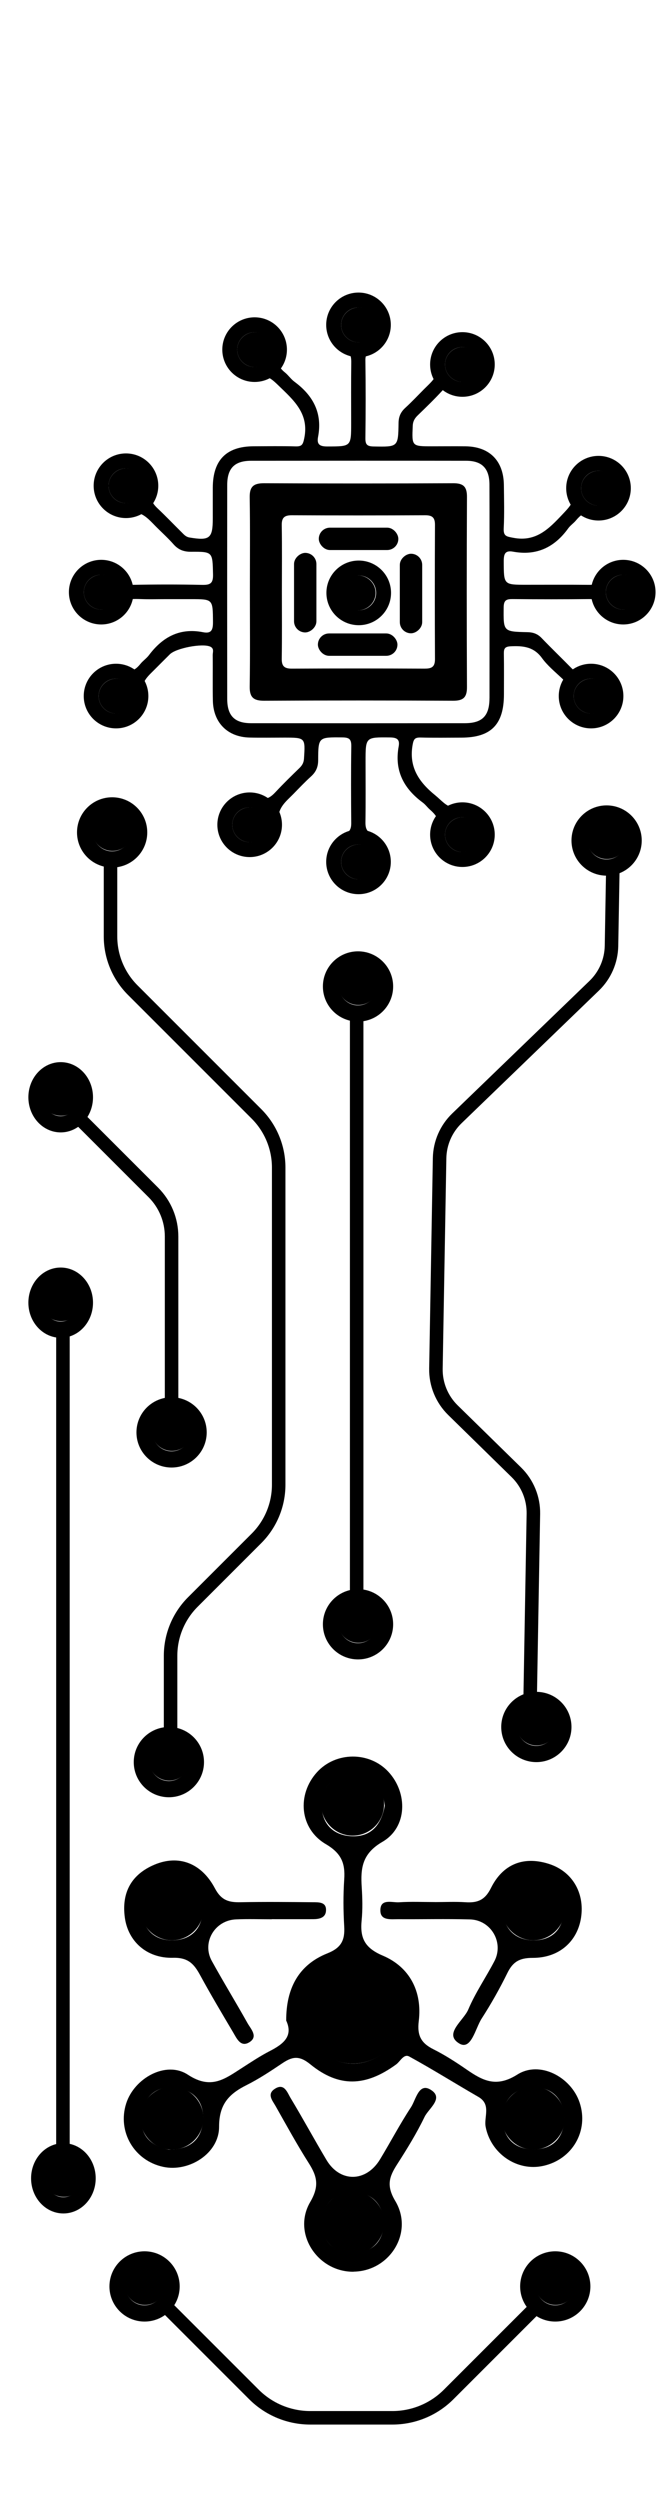 <?xml version="1.0" encoding="UTF-8"?>
<svg 
  class="svg-microcircuit" 
  width="100%" 
  height="100%" 
  style="position: absolute; inset: 0;" 
  preserveAspectRatio="none" 
  xmlns="http://www.w3.org/2000/svg" 
  xmlns:xlink="http://www.w3.org/1999/xlink" 
  viewBox="0 0 245 925"
>
  <defs>
    <symbol id="circle-indicator" viewBox="0 0 26.43 26.43">
      <circle cx="13.21" cy="13.21" r="13.21" style="stroke-width: 0px;"/>
    </symbol>
    <symbol id="indicator-base" viewBox="0 0 26 26">
      <path d="m13,0C5.82,0,0,5.82,0,13s5.82,13,13,13,13-5.82,13-13S20.18,0,13,0Zm0,20c-3.87,0-7-3.13-7-7s3.13-7,7-7,7,3.13,7,7-3.13,7-7,7Z" style="stroke-width: 0px;"/>
    </symbol>
    <symbol id="square-indicator" viewBox="0 0 32 9">
      <rect x="0" y="0" width="32" height="9" rx="4.5" ry="4.5" style="stroke-width: 0px;"/>
    </symbol>
  </defs>
  <g class="microcircuit">
    <rect width="250" height="940" style="fill: none; stroke-width: 0px;"/>
    <path class="signal-lines-base" d="m40.9,316.11v30.38c0,7.46,2.96,14.61,8.24,19.88l45.76,45.76c5.27,5.27,8.24,12.43,8.24,19.88v117.34c0,7.46-2.96,14.61-8.24,19.88l-23.53,23.53c-5.27,5.27-8.24,12.43-8.24,19.88v27.94m163.7-319.91l-.51,29.32c-.1,5.57-2.4,10.87-6.41,14.74l-50.8,49.05c-4.01,3.87-6.31,9.17-6.41,14.74l-1.36,77.88c-.1,5.77,2.18,11.33,6.3,15.37l23.47,22.99c4.12,4.04,6.4,9.6,6.3,15.37l-1.2,68.53M23.29,795.28v-302.78m37.57,360.35l33.13,33.13c5.52,5.52,13.02,8.63,20.83,8.63h30.39c7.81,0,15.31-3.1,20.83-8.63l32.22-32.22m-66.26-262.76v-217m-68.5,145.09v-61.58c0-6.12-2.43-11.99-6.76-16.31l-27.22-27.22" style="fill: none; stroke-miterlimit: 10; stroke-width: 5px;"/>
    <g class="signal-lines">
      <path class="signal-line" d="m40.9,316.11v30.38c0,7.46,2.96,14.61,8.24,19.88l45.76,45.76c5.27,5.27,8.24,12.43,8.24,19.88v117.34c0,7.46-2.96,14.61-8.24,19.88l-23.53,23.53c-5.27,5.27-8.24,12.43-8.24,19.88v27.94" style="fill: none; stroke: #000; stroke-miterlimit: 10; stroke-width: 5px;"/>
      <path class="signal-line" d="m226.82,320.68l-.51,29.32c-.1,5.57-2.4,10.87-6.41,14.74l-50.8,49.05c-4.01,3.87-6.31,9.17-6.41,14.74l-1.36,77.88c-.1,5.77,2.18,11.33,6.3,15.37l23.47,22.99c4.12,4.04,6.4,9.6,6.3,15.37l-1.2,68.53" style="fill: none; stroke: #000; stroke-miterlimit: 10; stroke-width: 5px;"/>
      <line class="signal-line" x1="23.29" y1="492.5" x2="23.29" y2="795.28" style="fill: none; stroke: #000; stroke-miterlimit: 10; stroke-width: 5px;"/>
      <path class="signal-line" d="m60.86,852.85l33.13,33.13c5.52,5.52,13.02,8.63,20.83,8.63h30.39c7.81,0,15.31-3.1,20.83-8.63l32.22-32.22" style="fill: none; stroke: #000; stroke-miterlimit: 10; stroke-width: 5px;"/>
      <line class="signal-line" x1="132" y1="591" x2="132" y2="374" style="fill: none; stroke: #000; stroke-miterlimit: 10; stroke-width: 5px;"/>
      <path class="signal-line" d="m63.5,519.09v-61.58c0-6.12-2.43-11.99-6.76-16.31l-27.22-27.22" style="fill: none; stroke: #000; stroke-miterlimit: 10; stroke-width: 5px;"/>
    </g>
    <g class="microchip">
      <path d="m189.89,221.66c9.45.11,18.91.1,28.36,0,1.49-.02,2.46.3,3.28,1.18-.45-1.54-.74-3.14-.81-4.79-.03-.75,0-1.49.07-2.22-.72.45-1.56.58-2.66.57-7.78-.08-15.55-.03-23.33-.03-8.45,0-8.34,0-8.37-8.68,0-2.66.45-4.12,3.44-3.57,8.7,1.61,15.35-1.59,20.42-8.62.79-1.1,2-1.89,2.87-2.94,1.57-1.88,3.05-3.03,5.27-3.11-2.47-1.62-4.52-3.83-5.99-6.43-.17,3.1-2.09,4.98-4.3,7.33-4.99,5.29-9.75,10.25-18.13,8.65-2.51-.48-3.74-.54-3.59-3.53.27-5.32.12-10.67.06-16.01-.1-8.97-5.31-14.21-14.19-14.32-4.12-.05-8.23,0-12.35,0-7.59,0-7.51,0-7.19-7.56.07-1.7.72-2.8,1.86-3.9,3.07-2.97,6.14-5.94,9.03-9.08.95-1.04,1.84-1.7,2.88-1.98-1.83-1.5-3.36-3.35-4.53-5.45-.69,2.92-3,4.76-5.2,6.98-2.25,2.27-4.45,4.61-6.81,6.77-1.69,1.55-2.45,3.24-2.48,5.58-.13,8.97-.2,8.86-9.24,8.7-2.42-.04-3.06-.73-3.03-3.09.12-9.6.13-19.21,0-28.82-.02-1.15.22-1.95.71-2.59-1.22.27-2.46.41-3.71.41-1,0-1.96-.1-2.9-.25.56.87.68,1.89.67,3.21-.1,7.47-.04,14.94-.04,22.41,0,8.83,0,8.69-8.79,8.72-2.82.01-4-.73-3.46-3.54,1.68-8.76-1.78-15.28-8.71-20.39-1.33-.98-2.3-2.46-3.6-3.5-1.4-1.12-2.18-2.26-2.34-3.69-1.54,2.03-3.49,3.76-5.69,5.06,2.28.24,3.83,1.7,5.68,3.49,5.6,5.42,11.46,10.4,9.54,19.59-.48,2.31-.9,3.02-3.21,2.95-5.18-.15-10.37-.06-15.55-.04-10.05.04-15.04,5.1-15.08,15.28-.01,3.81,0,7.62,0,11.44,0,7.38-1.17,8.28-8.62,7.03-1.39-.23-2.09-1.13-2.92-1.95-2.93-2.89-5.77-5.88-8.76-8.7-1.19-1.12-2.03-2.12-2.32-3.44-1.25,1.95-2.87,3.67-4.75,5.07,2.74.94,4.57,3.25,6.76,5.41,2.06,2.03,4.2,4,6.12,6.17,1.76,1.98,3.75,2.74,6.41,2.72,8.17-.05,7.97.06,8.17,8.41.08,3.43-1.16,3.91-4.15,3.84-8.69-.19-17.38-.18-26.07,0-1.84.04-3.23-.18-4.41-1.03.31,1.28.52,2.6.58,3.95.05,1.19-.04,2.36-.24,3.5,2.3-1.32,4.9-1.26,7.82-1.16,2.89.11,5.79.02,8.69.02h9.61c8.19,0,8.08,0,8.15,8.43.02,2.79-.47,4.44-3.65,3.81-8.6-1.71-14.98,1.74-20.03,8.47-.91,1.21-2.24,2.09-3.19,3.27-1.33,1.65-2.68,2.6-4.44,2.82,2.16,1.75,3.91,4,5.14,6.55.16-3.33,2.45-5.15,4.7-7.43,1.82-1.84,3.67-3.67,5.5-5.5,2.32-2.31,12-4.14,14.91-2.87,1.6.7.95,2.07.96,3.15.07,5.64-.06,11.29.06,16.92.18,8.11,5.46,13.39,13.53,13.59,4.27.1,8.54.02,12.81.02,7.94,0,7.88,0,7.38,7.81-.1,1.53-.7,2.5-1.72,3.49-2.95,2.87-5.9,5.74-8.71,8.75-1.78,1.91-3.28,3.04-6.11,2.46,3.09,1.91,5.55,4.73,7.12,8.07-.36-4.65,2.72-6.88,5.54-9.76,2.13-2.18,4.23-4.4,6.49-6.45,1.82-1.65,2.63-3.47,2.64-5.98.03-8.65.12-8.54,9.01-8.46,2.62.02,3.29.79,3.25,3.33-.14,9.45-.1,18.91-.02,28.36.01,1.46-.23,2.47-1.12,3.34,1.43-.38,2.91-.58,4.39-.58.99,0,1.94.1,2.88.25-.75-.88-.91-1.92-.89-3.35.11-7.47.04-14.94.04-22.41,0-9.13,0-9.02,9.03-8.93,2.59.02,3.7.74,3.23,3.31-1.65,8.9,1.83,15.58,8.88,20.77.97.71,1.7,1.75,2.61,2.56,1.54,1.36,2.71,2.61,3.08,4.34,1.57-2.01,3.56-3.71,5.78-4.97-2.85-.5-4.51-2.72-6.8-4.58-6.01-4.87-9.85-10.41-8.4-18.67.38-2.16.85-2.78,2.95-2.73,5.03.13,10.06.05,15.09.04,10.98-.01,15.75-4.85,15.76-15.98,0-5.03.06-10.06-.03-15.09-.03-1.85.37-2.61,2.47-2.72,4.58-.23,8.58.13,11.63,4.34,2.03,2.8,4.82,5.08,7.37,7.48.81.76,1.28,1.46,1.41,2.32,1.18-1.75,2.66-3.3,4.35-4.59-.85-.21-1.51-.77-2.27-1.54-3.63-3.7-7.37-7.3-10.96-11.04-1.48-1.55-3.11-2.16-5.25-2.2-9.04-.19-8.9-.25-8.82-9.14.02-2.84,1.13-3.13,3.48-3.11Zm-8.74,36.71c-.02,6.51-2.66,9.21-9.09,9.22-26.38.03-52.76.03-79.13,0-6.13,0-8.83-2.78-8.84-8.99-.03-26.38-.03-52.76,0-79.13,0-6.21,2.71-8.97,8.85-8.98,26.53-.03,53.06-.04,79.59,0,5.84,0,8.59,2.84,8.61,8.76.05,13.42.02,26.84.02,40.25,0,12.96.02,25.92,0,38.88Zm-8.33-74.52c.02-3.79-1.35-5.07-5.1-5.05-23.31.11-46.63.12-69.94,0-3.92-.02-5.44,1.21-5.37,5.25.19,11.58.07,23.16.07,34.74s.12,23.47-.07,35.2c-.06,4.01,1.39,5.31,5.34,5.29,23.31-.13,46.63-.12,69.94,0,3.72.02,5.15-1.2,5.13-5.02-.11-23.46-.11-46.93,0-70.4Zm-15.47,63.55c-16.44-.08-32.88-.09-49.32,0-2.79.02-3.81-.9-3.76-3.73.13-8.27.05-16.55.05-24.82s.09-16.33-.05-24.5c-.05-2.85,1.02-3.72,3.79-3.7,16.44.09,32.88.08,49.32,0,2.64-.01,3.61.89,3.6,3.56-.08,16.55-.08,33.09,0,49.64.01,2.69-1,3.55-3.62,3.54Z" style="stroke-width: 0px;"/>
      <g>
        <use width="26" height="26" transform="translate(120.72 306.94) scale(.92)" xlink:href="#indicator-base"/>
        <use width="26" height="26" transform="translate(120.72 108.25) scale(.92)" xlink:href="#indicator-base"/>
        <use width="26" height="26" transform="translate(218.69 207.14) scale(.92)" xlink:href="#indicator-base"/>
        <use width="26" height="26" transform="translate(25.5 207.14) scale(.92)" xlink:href="#indicator-base"/>
        <use width="26" height="26" transform="translate(34.66 167.77) scale(.92)" xlink:href="#indicator-base"/>
        <use width="26" height="26" transform="translate(30.99 245.59) scale(.92)" xlink:href="#indicator-base"/>
        <use width="26" height="26" transform="translate(80.44 293.21) scale(.92)" xlink:href="#indicator-base"/>
        <use width="26" height="26" transform="translate(159.18 296.87) scale(.92)" xlink:href="#indicator-base"/>
        <use width="26" height="26" transform="translate(206.79 245.59) scale(.92)" xlink:href="#indicator-base"/>
        <use width="26" height="26" transform="translate(209.54 168.68) scale(.92)" xlink:href="#indicator-base"/>
        <use width="26" height="26" transform="translate(159.18 122.9) scale(.92)" xlink:href="#indicator-base"/>
        <use width="26" height="26" transform="translate(82.27 117.41) scale(.92)" xlink:href="#indicator-base"/>
        <use width="26" height="26" transform="translate(120.8 207.41) scale(.92)" xlink:href="#indicator-base"/>
      </g>
      <g class="indicators">
        <use width="26.43" height="26.43" transform="translate(126.25 312.43) scale(.5 .49)" xlink:href="#circle-indicator"/>
        <use width="26.43" height="26.43" transform="translate(85.96 298.7) scale(.5 .49)" xlink:href="#circle-indicator"/>
        <use width="26.43" height="26.43" transform="translate(164.7 302.36) scale(.5 .49)" xlink:href="#circle-indicator"/>
        <use width="26.43" height="26.43" transform="translate(212.31 251.09) scale(.5 .49)" xlink:href="#circle-indicator"/>
        <use width="26.43" height="26.43" transform="translate(224.22 212.63) scale(.5 .49)" xlink:href="#circle-indicator"/>
        <use width="26.43" height="26.43" transform="translate(215.06 174.18) scale(.5 .49)" xlink:href="#circle-indicator"/>
        <use width="26.43" height="26.43" transform="translate(164.7 128.4) scale(.5 .49)" xlink:href="#circle-indicator"/>
        <use width="26.43" height="26.43" transform="translate(126.25 113.75) scale(.5 .49)" xlink:href="#circle-indicator"/>
        <use width="26.43" height="26.43" transform="translate(87.79 122.9) scale(.5 .49)" xlink:href="#circle-indicator"/>
        <use width="26.43" height="26.43" transform="translate(125.79 212.9) scale(.5 .49)" xlink:href="#circle-indicator"/>
        <use width="26.43" height="26.43" transform="translate(40.18 173.26) scale(.5 .49)" xlink:href="#circle-indicator"/>
        <use width="26.43" height="26.43" transform="translate(31.02 212.63) scale(.5 .49)" xlink:href="#circle-indicator"/>
        <use width="26.43" height="26.43" transform="translate(36.52 251.09) scale(.5 .49)" xlink:href="#circle-indicator"/>
      </g>
      <g class="indicators-loading">
        <use width="32" height="9" transform="translate(117.98 195.24) scale(.92)" xlink:href="#square-indicator"/>
        <use width="32" height="9" transform="translate(156.25 204.89) rotate(90) scale(.92)" xlink:href="#square-indicator"/>
        <use width="32" height="9" transform="translate(147.09 242.66) rotate(-180) scale(.92)" xlink:href="#square-indicator"/>
        <use width="32" height="9" transform="translate(108.82 234.01) rotate(-90) scale(.92)" xlink:href="#square-indicator"/>
      </g>
    </g>
    <g class="microbridge">
      <path d="m105.92,747.61c-.04-11.91,4.61-20.62,15.26-24.86,5.17-2.06,6.5-4.92,6.21-9.94-.34-5.78-.39-11.62,0-17.4.41-5.94-1-9.65-6.8-13.06-9.79-5.76-10.74-18.38-3.28-26.61,6.94-7.66,19.4-7.74,26.42-.17,7.27,7.84,7.04,20.56-2.19,25.92-7.54,4.37-8.12,9.76-7.67,16.78.26,4.08.37,8.22-.03,12.28-.63,6.45,1.03,10.17,7.82,13.05,9.98,4.23,14.65,13.3,13.32,24.21-.66,5.37.87,8.16,5.42,10.44,4.25,2.13,8.3,4.74,12.22,7.45,5.99,4.13,10.99,6.87,18.85,1.9,8.32-5.26,19.86.91,23.02,10.3,3.52,10.46-2.62,21.15-13.5,23.51-9.7,2.11-19.34-4.59-21.25-14.43-.72-3.72,2.17-8.31-2.73-11.13-8.55-4.93-16.92-10.19-25.57-14.93-2.01-1.1-3.29,1.82-4.86,2.96-11.2,8.16-21.09,8.62-31.74-.07-4.26-3.48-6.83-2.77-10.53-.27-4.24,2.86-8.54,5.7-13.09,7.98-6.49,3.26-10.15,7.08-10.14,15.42.02,9.82-11.09,16.84-20.62,14.83-10.79-2.27-17.09-13.03-13.76-23.48,2.99-9.36,14.74-15.95,22.85-10.62,8.51,5.6,13.61,1.59,19.81-2.39,3.44-2.21,6.86-4.5,10.49-6.37,4.98-2.57,8.79-5.49,6.04-11.33Zm24.28,15.95c9.79.24,18.32-7.81,18.72-17.66.39-9.76-7.57-18.43-17.4-18.96-10.17-.55-19.12,7.9-19.21,18.15-.09,9.81,8.07,18.23,17.89,18.47Zm12.22-95.45c-.89-6.64-4.13-11.35-11.48-11.52-7.28-.17-11.69,4.09-11.86,11.03-.18,6.91,4.05,11.56,11.2,11.81,7.24.25,10.85-4.38,12.14-11.32Zm-79.9,127.27c6.8.04,11.83-2.94,12.58-10.28.74-7.27-3.4-11.97-10.42-12.67-6.53-.65-11.22,2.9-12.16,9.73-1,7.29,2.53,11.68,10,13.23Zm146.43-11.85c-.54-7.08-4.73-11.39-11.8-11.15-7.02.24-11.34,4.75-11.07,12.1.26,6.89,4.64,10.77,11.25,10.81,7.15.04,11.32-4.04,11.62-11.76Z" style="stroke-width: 0px;"/>
      <path d="m130.89,840.56c-13.3.19-22.86-14.19-16.09-25.78,3.44-5.88,2.58-9.51-.53-14.4-4.37-6.88-8.28-14.05-12.3-21.15-1.11-1.96-3.23-4.32-.4-6.25,3.63-2.47,4.73,1.25,5.97,3.3,4.56,7.57,8.77,15.34,13.29,22.93,5.02,8.42,14.65,8.3,19.81-.22,3.87-6.39,7.35-13.04,11.45-19.28,1.81-2.76,2.85-9.09,7.14-6.58,5.33,3.12-.59,7-2.1,10.13-2.94,6.1-6.53,11.92-10.2,17.64-2.9,4.52-4.01,7.84-.64,13.49,6.96,11.66-2.05,25.96-15.4,26.14Zm-.37-6.81c7.38-.26,11.57-4.54,11.43-11.42-.13-6.85-4.56-11.36-11.78-11.14-6.67.2-10.86,4.59-10.95,10.98-.1,6.87,3.91,11.23,11.3,11.58Z" style="stroke-width: 0px;"/>
      <path d="m160.98,703.79c3.75,0,7.51-.19,11.24.05,4.4.29,7.21-.68,9.48-5.26,4.29-8.65,11.82-11.94,21.33-8.96,8.74,2.73,13.41,10.74,12.01,19.94-1.33,8.7-8.02,14.89-17.88,14.87-4.92-.01-7.35,1.46-9.39,5.61-2.84,5.79-6.03,11.44-9.52,16.86-2.34,3.64-3.85,11.87-8.27,9.22-5.94-3.56,1.58-8.46,3.32-12.58,2.63-6.23,6.55-11.9,9.69-17.93,3.57-6.86-1.26-15.19-9.05-15.41-8.85-.24-17.71-.02-26.56-.08-2.63-.02-6.44.59-6.6-2.96-.22-4.89,4.27-3.12,6.92-3.3,4.41-.29,8.85-.08,13.28-.08Zm36.91-8.46c-7.06.39-11.61,3.86-11.66,11.28-.04,6.84,4.26,11.1,10.75,11.32,7,.24,11.55-3.8,11.67-11.31.1-7.03-3.92-10.49-10.76-11.3Z" style="stroke-width: 0px;"/>
      <path d="m100.6,710.15c-4.43,0-8.87-.16-13.29.04-7.87.35-12.68,8.56-8.93,15.37,4.27,7.75,8.9,15.3,13.22,23.01,1.22,2.18,4.04,4.97.72,7.06-3.24,2.04-4.71-1.38-6.04-3.63-4.16-7.03-8.34-14.05-12.24-21.22-2.24-4.11-4.41-6.53-10.02-6.38-9.77.25-16.63-6.13-17.82-14.88-1.26-9.26,2.42-16.01,11.07-19.62,8.75-3.65,17.25-.68,22.26,8.79,2.42,4.57,5.25,5.24,9.58,5.15,8.86-.18,17.72-.08,26.58,0,2.3.02,5.3-.18,4.94,3.37-.25,2.43-2.55,2.89-4.7,2.9-5.11.02-10.22,0-15.34,0,0,.01,0,.02,0,.04Zm-48.11-2.73c.51,6.31,4.48,10.46,11,10.52,7.04.06,11.62-4.26,11.48-11.58-.14-7.38-4.76-11.21-12.01-10.86-6.85.33-10.35,4.46-10.48,11.92Z" style="stroke-width: 0px;"/>
      <g class="indicators">
        <use width="26.43" height="26.43" transform="translate(118.89 810.84) scale(.88)" xlink:href="#circle-indicator"/>
        <use width="26.43" height="26.43" transform="translate(52.01 694.68) scale(.88)" xlink:href="#circle-indicator"/>
        <use width="26.43" height="26.43" transform="translate(185.77 694.68) scale(.88)" xlink:href="#circle-indicator"/>
        <use width="26.43" height="26.43" transform="translate(52.01 772.12) scale(.88)" xlink:href="#circle-indicator"/>
        <use width="26.43" height="26.43" transform="translate(118.89 655.96) scale(.88)" xlink:href="#circle-indicator"/>
        <use width="26.43" height="26.43" transform="translate(185.77 772.12) scale(.88)" xlink:href="#circle-indicator"/>
        <use width="26.43" height="26.43" transform="translate(112.04 726.55) scale(1.4)" xlink:href="#circle-indicator"/>
      </g>
    </g>
    <g>
      <use width="26" height="26" transform="translate(211.5 298)" xlink:href="#indicator-base"/>
      <use width="26" height="26" transform="translate(119.5 352)" xlink:href="#indicator-base"/>
      <use width="26" height="26" transform="translate(28.5 295)" xlink:href="#indicator-base"/>
      <use width="26" height="26" transform="translate(185.5 626)" xlink:href="#indicator-base"/>
      <use width="26" height="26" transform="translate(119.5 588)" xlink:href="#indicator-base"/>
      <use width="26" height="26" transform="translate(49.5 639)" xlink:href="#indicator-base"/>
      <use width="26" height="26" transform="translate(10.5 469) scale(.92 1)" xlink:href="#indicator-base"/>
      <use width="26" height="26" transform="translate(11.5 793) scale(.92 1)" xlink:href="#indicator-base"/>
      <use width="26" height="26" transform="translate(10.5 393) scale(.92 1)" xlink:href="#indicator-base"/>
      <use width="26" height="26" transform="translate(50.5 517)" xlink:href="#indicator-base"/>
      <use width="26" height="26" transform="translate(192.5 833)" xlink:href="#indicator-base"/>
      <use width="26" height="26" transform="translate(40.5 833)" xlink:href="#indicator-base"/>
    </g>
    <g class="indicators microcircuit-indicators">
      <use width="26.43" height="26.43" transform="translate(198.33 838.85) scale(.55 .53)" xlink:href="#circle-indicator"/>
      <use width="26.43" height="26.43" transform="translate(46.33 838.85) scale(.55 .53)" xlink:href="#circle-indicator"/>
      <use width="26.43" height="26.43" transform="translate(16.33 798.85) scale(.55 .53)" xlink:href="#circle-indicator"/>
      <use width="26.43" height="26.43" transform="translate(191.33 631.85) scale(.55 .53)" xlink:href="#circle-indicator"/>
      <use width="26.43" height="26.43" transform="translate(125.33 593.85) scale(.55 .53)" xlink:href="#circle-indicator"/>
      <use width="26.43" height="26.43" transform="translate(55.33 644.85) scale(.55 .53)" xlink:href="#circle-indicator"/>
      <use width="26.43" height="26.43" transform="translate(56.33 522.85) scale(.55 .53)" xlink:href="#circle-indicator"/>
      <use width="26.43" height="26.43" transform="translate(15.33 474.85) scale(.55 .53)" xlink:href="#circle-indicator"/>
      <use width="26.43" height="26.43" transform="translate(15.33 398.85) scale(.55 .53)" xlink:href="#circle-indicator"/>
      <use width="26.43" height="26.43" transform="translate(125.33 357.85) scale(.55 .53)" xlink:href="#circle-indicator"/>
      <use width="26.43" height="26.43" transform="translate(217.33 303.85) scale(.55 .53)" xlink:href="#circle-indicator"/>
      <use width="26.43" height="26.43" transform="translate(34.33 300.85) scale(.55 .53)" xlink:href="#circle-indicator"/>
    </g>
  </g>
</svg>